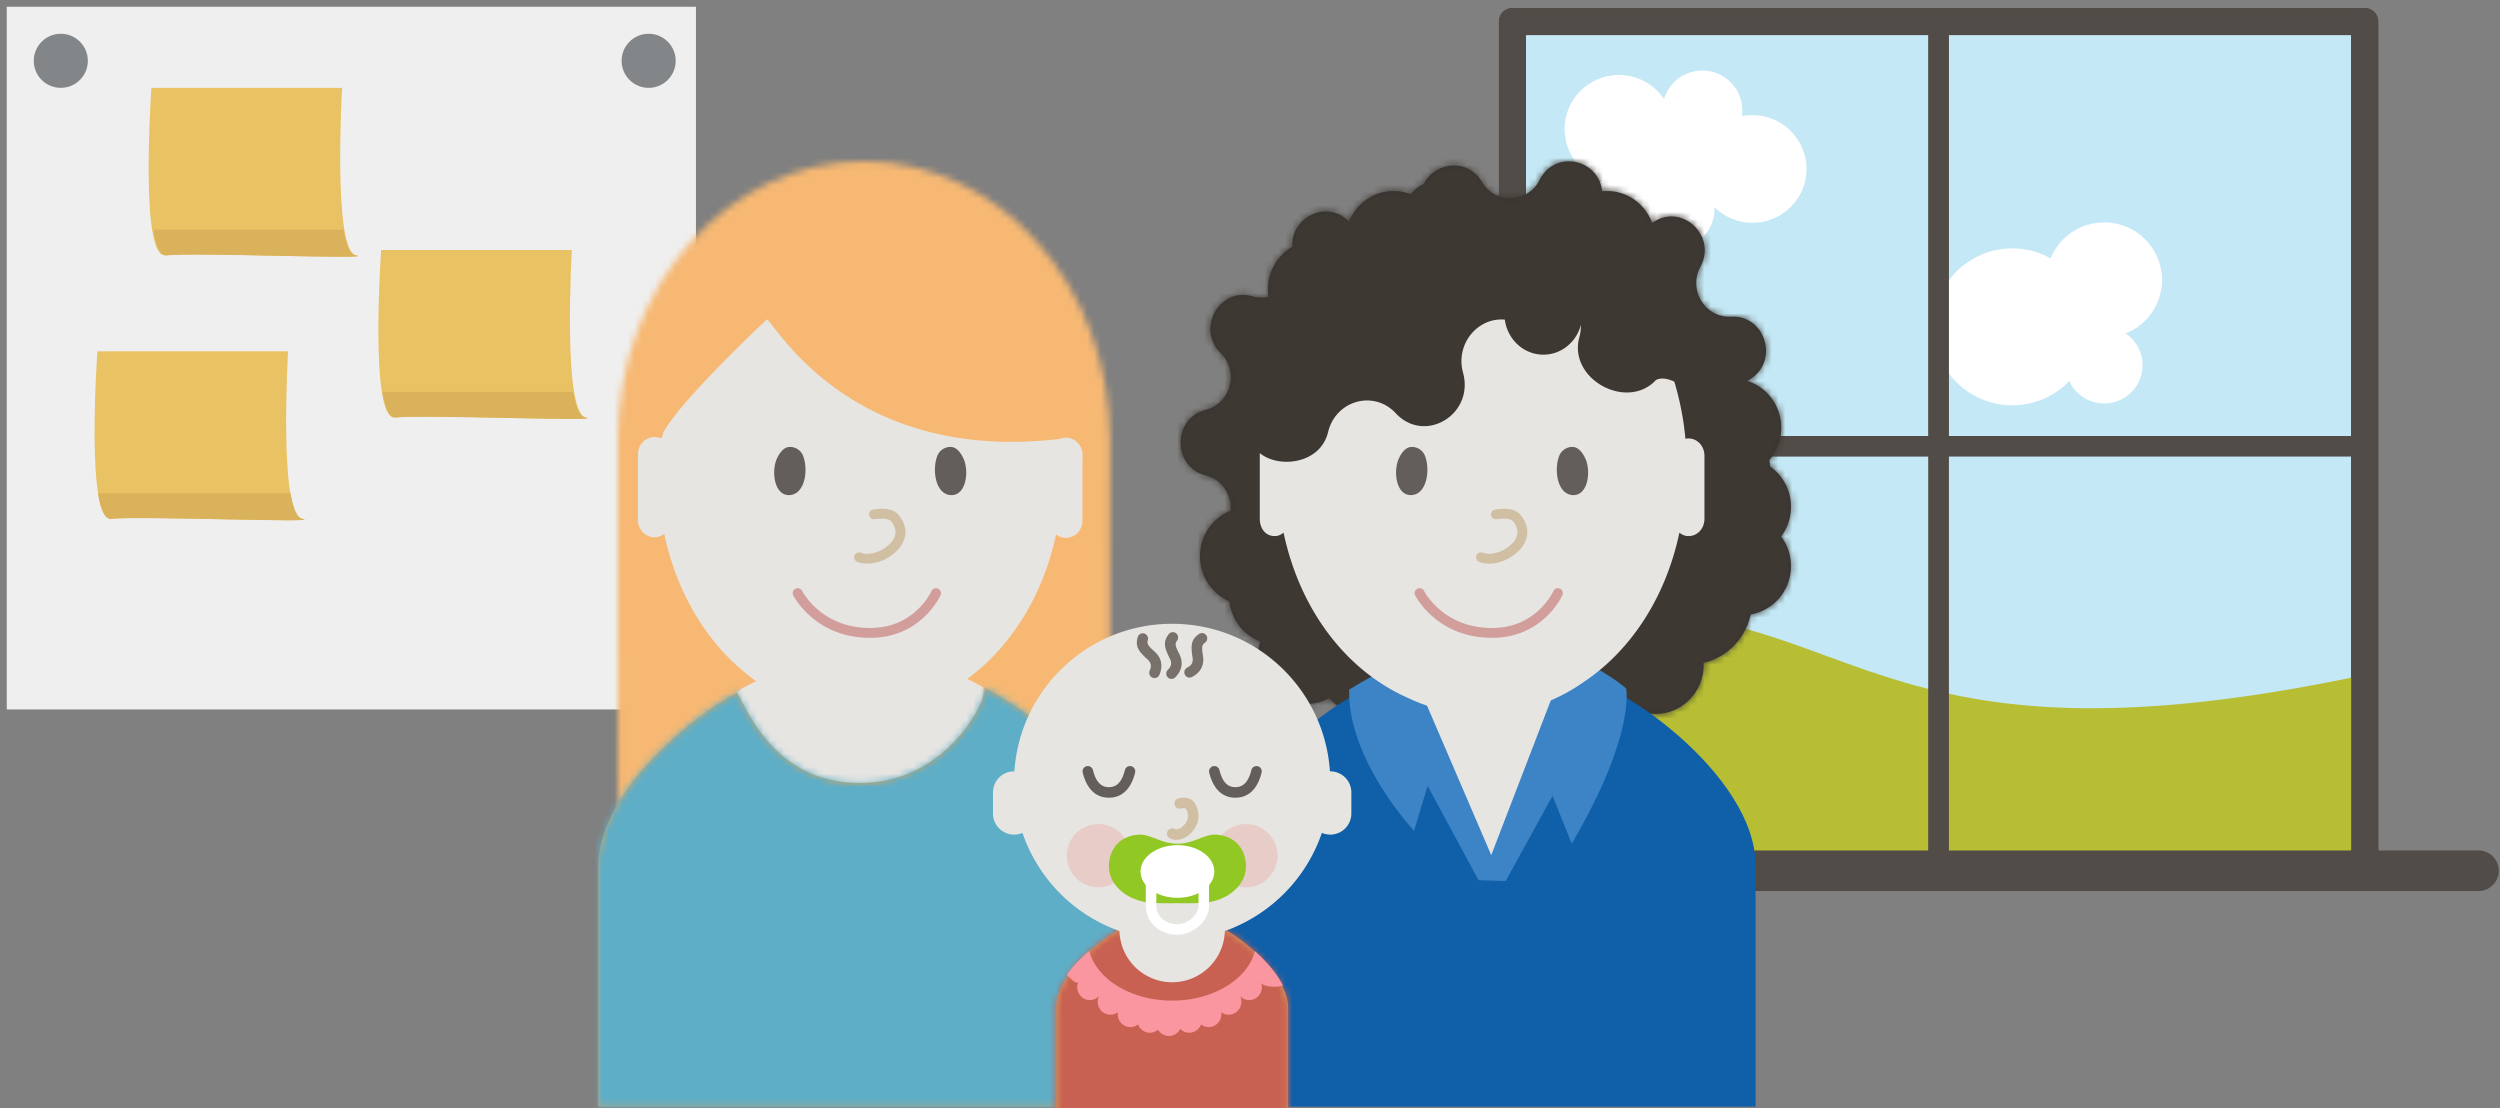 <svg xmlns="http://www.w3.org/2000/svg" xmlns:xlink="http://www.w3.org/1999/xlink" width="370" height="164" viewBox="0 0 370 164">
    <rect x="0" y="0" width="370" height="164" fill="#808080" stroke="none"/>
    <defs>
        <path id="a" d="M87.24 45.155a7.26 7.26 0 0 1 3.093 5.97c0 1.65-.544 3.172-1.458 4.39a7.284 7.284 0 0 1 1.458 4.389c0 3.598-2.581 6.581-5.958 7.137-.761 3.558-3.495 6.365-6.976 7.173.153 3.396-2.073 6.533-5.44 7.355a6.967 6.967 0 0 1-5.323-.844 9.077 9.077 0 0 1-4.23 1.04c-3.918 0-7.269-2.48-8.618-5.985-.976-.15-1.94-.623-2.766-1.493-1.097-1.155-2.531-1.621-3.905-1.506-.033.06-.065.12-.095.181-.88 1.757-2.412 2.615-3.98 2.72a5.21 5.21 0 0 0-.294.864c-1.143 4.648-7.214 5.008-9.12 1.08-1.137 2.447-3.583 4.14-6.417 4.14a7.023 7.023 0 0 1-5.23-2.34 6.964 6.964 0 0 1-3.39.876c-3.92 0-7.099-3.237-7.099-7.23 0-.699.098-1.375.28-2.014-2.443-.94-4.242-3.213-4.544-5.948-2.559-1.093-4.355-3.667-4.355-6.67 0-3.072 1.882-5.697 4.537-6.744.165-2.281-1.22-4.598-3.7-5.23-4.947-1.26-4.947-8.42 0-9.681 3.729-.951 4.98-5.705 2.216-8.428-3.665-3.611-.15-9.81 4.754-8.384.806.234 1.6.252 2.336.097a7.414 7.414 0 0 1-.087-1.135 7.25 7.25 0 0 1 3.61-6.298c-.246-4.336 5.126-7.088 8.392-3.713 1.049-2.658 3.603-4.534 6.588-4.534.903 0 1.766.171 2.56.484a4.68 4.68 0 0 1 1.92-1.535c1.579-3.203 6.444-3.927 8.59-.3 1.984 3.353 6.814 3.178 8.56-.309 2.245-4.483 8.745-3.114 9.234 1.698.243-.025.49-.038.74-.038 3.057 0 5.661 1.967 6.661 4.726.065-.04.13-.08.194-.122 4.276-2.827 9.419 2.054 6.955 6.6-1.859 3.427.704 7.6 4.543 7.395 5.092-.27 7.15 6.577 2.784 9.258-.133.081-.26.167-.382.258 2.905.905 5.018 3.658 5.018 6.914a7.28 7.28 0 0 1-1.781 4.79c.071.312.112.629.124.946z"/>
        <path id="c" d="M72.8 104.734c-17.324 2.693-16.906 5.84-36.375 5.84-19.566 0-19.197-3.196-36.388-6.148C.012 103.806 0 41.856 0 41.23 0 18.459 16.306 0 36.425 0 56.54 0 72.85 18.46 72.85 41.229c0 .73-.017 62.783-.05 63.505z"/>
        <path id="e" d="M56.75 4.616c8.796 4.28 22.476 15.876 22.476 26.628v35.533H0V31.244C0 20.87 12.517 9.71 21.213 5.094c-.44.266-.673.427-.673.427 1.498 2.454 5.526 13.35 18.158 13.35 12.635 0 18.52-11.698 18.52-13.984a39.23 39.23 0 0 0-.469-.271z"/>
        <path id="g" d="M99.84 95.82v15.497H65.52V95.82c0-4.433 5.606-9.495 9.36-11.579h15.6c3.788 2.12 9.36 7.197 9.36 11.58z"/>
        <path id="i" d="M29.417 3.212c1.644 1.478 3.263 3.28 4.123 5.062-.519.324-2.957.324-3.23-.451.288.749.095 1.635-.538 2.18a1.832 1.832 0 0 1-2.55-.141c.418.898.1 1.99-.753 2.497a1.826 1.826 0 0 1-2.043-.116c.127.885-.362 1.77-1.21 2.087a1.826 1.826 0 0 1-1.78-.282 1.883 1.883 0 0 1-1.422 1.207 1.835 1.835 0 0 1-1.663-.551 1.865 1.865 0 0 1-1.673 1.063 1.86 1.86 0 0 1-1.608-.942c-.41.359-.965.534-1.536.43a1.883 1.883 0 0 1-1.422-1.207 1.826 1.826 0 0 1-1.779.282c-.849-.318-1.338-1.202-1.211-2.087-.58.438-1.38.51-2.043.116-.852-.506-1.17-1.599-.752-2.497a1.832 1.832 0 0 1-2.551.142 1.962 1.962 0 0 1-.538-2.181c-.542.245-1.167-.755-1.678-1.054.783-1.238 2.035-2.502 3.33-3.607 1.077 4.193 6.16 7.368 12.27 7.368 6.085 0 11.153-3.15 12.257-7.318z"/>
    </defs>
    <g fill="none" fill-rule="evenodd">
        <path fill="#EFEFEF" d="M1 105h102V1H1z"/>
        <path fill="#838688" d="M13 9.002a4 4 0 1 1-8-.003 4 4 0 0 1 8 .003M100 9.002A3.998 3.998 0 0 1 96 13a4 4 0 1 1 4-3.998"/>
        <path fill="#E9C264" d="M44.7 76.775c3.48.696-24.379-.49-28.224 0C12.634 77.27 14.41 52 14.41 52h28.224S41.213 76.088 44.7 76.775"/>
        <path fill="#DAB25B" d="M43.006 73H14.5c.37 2.347.991 3.912 2.015 3.795 3.854-.455 31.771.636 28.284 0-.874-.157-1.434-1.648-1.793-3.795"/>
        <path fill="#E9C264" d="M86.7 61.778c3.477.69-24.38-.493-28.223 0C54.632 62.272 56.41 37 56.41 37h28.222s-1.416 24.089 2.068 24.778"/>
        <path fill="#DAB25B" d="M84.827 58H56.6c.367 2.35.98 3.916 1.998 3.797 3.813-.455 31.454.632 28.005 0-.866-.162-1.424-1.647-1.776-3.797"/>
        <path fill="#E9C264" d="M52.7 37.779c3.483.688-24.378-.495-28.224 0C20.634 38.267 22.41 13 22.41 13h28.223S49.216 37.087 52.7 37.779"/>
        <path fill="#DAB25B" d="M50.837 34H22.7c.365 2.348.977 3.917 1.99 3.797 3.803-.456 31.358.632 27.913 0-.86-.159-1.416-1.651-1.766-3.797"/>
        <g>
            <path fill="#C4E8F5" d="M223.845 128.871h126.131V3.192h-126.13z"/>
            <path stroke="#403A33" stroke-linecap="round" stroke-linejoin="round" stroke-width="4" d="M223.845 128.871h126.131V3.192h-126.13z"/>
            <path fill="#B7BE34" d="M223.845 91.628c51.475-7.926 46.011 25.32 126.131 8.249v28.995h-126.13V91.628z"/>
            <path fill="#FFF" d="M319.98 41.438c0-4.71-3.833-8.529-8.562-8.529-4.727 0-8.56 3.819-8.56 8.529 0 4.712 3.833 8.53 8.56 8.53 4.729 0 8.562-3.818 8.562-8.53"/>
            <path fill="#FFF" d="M309.466 48.377c0-6.412-5.217-11.611-11.652-11.611s-11.654 5.2-11.654 11.611c0 6.412 5.219 11.61 11.654 11.61s11.652-5.198 11.652-11.61"/>
            <path fill="#FFF" d="M317.106 54.044c0-3.131-2.546-5.666-5.688-5.666-3.14 0-5.686 2.535-5.686 5.666 0 3.129 2.546 5.666 5.686 5.666 3.142 0 5.688-2.537 5.688-5.666"/>
            <path stroke="#403A33" stroke-linecap="round" stroke-linejoin="round" stroke-width="3" d="M223.845 66.032h63.066V3.192h-63.066z"/>
            <path stroke="#514C47" stroke-linecap="round" stroke-linejoin="round" stroke-width="3" d="M286.91 66.032h63.066V3.192h-63.065zM223.845 128.871h63.066V66.032h-63.066z"/>
            <path stroke="#514C47" stroke-linecap="round" stroke-linejoin="round" stroke-width="3" d="M286.91 128.871h63.066V66.032h-63.065z"/>
            <path stroke="#514C47" stroke-linecap="round" stroke-linejoin="round" stroke-width="6" d="M207 128.871h159.822"/>
            <path fill="#FFF" d="M247.636 19.109c0 4.424-3.6 8.01-8.04 8.01-4.44 0-8.04-3.586-8.04-8.01 0-4.424 3.6-8.012 8.04-8.012 4.44 0 8.04 3.588 8.04 8.012"/>
            <path fill="#FFF" d="M257.868 16.336c0 3.258-2.651 5.897-5.92 5.897s-5.92-2.64-5.92-5.897c0-3.259 2.651-5.898 5.92-5.898s5.92 2.64 5.92 5.898"/>
            <path fill="#FFF" d="M267.36 25.007c0 4.397-3.577 7.961-7.99 7.961-4.414 0-7.99-3.564-7.99-7.961 0-4.398 3.576-7.962 7.99-7.962 4.413 0 7.99 3.564 7.99 7.962M242.797 28.574a3.197 3.197 0 0 1-3.201 3.19 3.197 3.197 0 0 1-3.202-3.19 3.197 3.197 0 0 1 3.202-3.19 3.197 3.197 0 0 1 3.201 3.19"/>
            <path fill="#FFF" d="M253.749 30.957c0 3.227-2.624 5.841-5.862 5.841-3.237 0-5.861-2.614-5.861-5.841 0-3.225 2.624-5.842 5.86-5.842 3.239 0 5.863 2.617 5.863 5.842"/>
            <path fill="#FFF" d="M254.501 23.792c0-3.956-3.218-7.164-7.19-7.164-3.972 0-7.19 3.208-7.19 7.164 0 3.958 3.218 7.165 7.19 7.165 3.972 0 7.19-3.207 7.19-7.165"/>
            <path stroke="#514C47" stroke-linecap="round" stroke-linejoin="round" stroke-width="4" d="M223.845 128.871h126.131V3.192h-126.13z"/>
        </g>
        <g>
            <g transform="translate(174.73 23.883)">
                <mask id="b" fill="#fff">
                    <use xlink:href="#a"/>
                </mask>
                <use fill="#333" xlink:href="#a"/>
                <g fill="#3E3832" mask="url(#b)">
                    <path d="M-4.37-4.38H96.291v115.224H-4.37z"/>
                </g>
            </g>
            <path fill="#E7E5E2" d="M201.073 102.38c1.493 2.388 5.688 44.353 18.28 44.353 12.596 0 18.282-42.746 18.282-44.97-19.283-11.047-36.562.616-36.562.616z"/>
            <path fill="#0F5FA9" d="M220.21 129.67l-11.96-29.759c-6.45 0-27.652 14.58-27.652 28.155v35.718h79.225v-35.718c0-13.575-21.206-28.155-27.654-28.155l-11.959 29.76z"/>
            <path fill="#3C84C5" d="M208.293 97.659c-3.481 1.187-8.618 4.404-8.618 4.404-.26 10.406 9.607 20.904 9.607 20.904l2.004-6.655 7.54 13.96 4.018.124 6.937-12.615 2.828 7.083c9.52-16.175 8.061-22.981 8.061-22.981-3.801-3.191-8.596-4.875-8.596-4.875l-11.37 29.555-12.411-28.904z"/>
            <path fill="#E7E5E2" d="M222.715 47.306c.383 2.928 2.791 5.184 5.708 5.184 2.65 0 4.884-1.867 5.554-4.409.01.595-.065 1.21-.235 1.83-1.696 6.182 7.055 10.95 11.345 6.328.69-.349 1.594-.269 2.71.241a43.027 43.027 0 0 1 1.645 8.456c.136-.03.277-.046.435-.046 1.372 0 2.383 1.153 2.383 2.576v9.295c0 1.425-.99 2.577-2.367 2.577-.548 0-.93-.187-1.34-.5-.03.138-.062.275-.094.411-2.07 9.338-7.097 16.917-13.795 21.505-4.492 3.196-9.725 5.029-15.31 5.029-3.945 0-7.714-.914-11.17-2.577-8.95-4.03-15.794-12.901-18.214-24.372-.412.315-.772.504-1.323.504-1.375 0-2.2-1.152-2.2-2.577v-9.705c2.812 2.322 8.971 1.629 10.109-3.102 1.13-4.702 6.778-6.28 10.011-2.796 4.292 4.622 11.659.19 9.964-5.992-1.168-4.259 2.185-8.224 6.184-7.86z"/>
            <g>
                <path fill="#635E59" d="M208.947 73.272c-2.13.159-2.725-2.954-2.084-4.987.12-.385.826-2.14 2.074-2.14 1.246 0 1.797.96 1.873 1.124.917 1.982.467 5.828-1.863 6.003M232.714 73.272c2.13.159 2.726-2.954 2.084-4.987-.12-.385-.826-2.14-2.074-2.14a2.095 2.095 0 0 0-1.873 1.124c-.917 1.982-.467 5.828 1.863 6.003"/>
                <path fill="#D1BFA3" fill-rule="nonzero" d="M221.506 76.85c1.252-.19 2.108-.07 2.414.302 1.156 1.41.786 2.9-1.197 4.124-1.043.643-2.479.87-3.239.536a.738.738 0 0 0-.97.372c-.165.368.003.8.375.962 1.256.551 3.187.247 4.611-.631 2.696-1.663 3.313-4.15 1.561-6.284-.74-.902-2.053-1.086-3.779-.823a.73.73 0 0 0-.615.832.735.735 0 0 0 .839.61z"/>
                <path fill="#D19E9C" fill-rule="nonzero" d="M229.894 87.49a6.63 6.63 0 0 1-.463.82 10.367 10.367 0 0 1-1.566 1.89c-1.882 1.793-4.332 2.83-7.45 2.735-3.04-.092-5.478-1.113-7.39-2.76a10.912 10.912 0 0 1-1.745-1.896 6.63 6.63 0 0 1-.518-.82.739.739 0 0 0-.985-.332.727.727 0 0 0-.336.977c.108.218.319.574.64 1.021a12.368 12.368 0 0 0 1.98 2.153c2.157 1.858 4.916 3.013 8.31 3.116 3.534.107 6.359-1.088 8.514-3.142a11.82 11.82 0 0 0 1.787-2.158c.288-.447.475-.803.57-1.02a.727.727 0 0 0-.38-.96.738.738 0 0 0-.968.376z"/>
            </g>
            <g>
                <g transform="translate(91.433 23.883)">
                    <mask id="d" fill="#fff">
                        <use xlink:href="#c"/>
                    </mask>
                    <g fill="#F6B873" mask="url(#d)">
                        <path d="M-14.57-1.46H86.093v115.224H-14.57z"/>
                    </g>
                </g>
                <path fill="#E7E5E2" d="M109.033 102.38c1.493 2.388 5.688 44.353 18.28 44.353 12.596 0 18.282-42.746 18.282-44.97-19.283-11.047-36.562.616-36.562.616z"/>
                <g transform="translate(88.558 97.008)">
                    <mask id="f" fill="#fff">
                        <use xlink:href="#e"/>
                    </mask>
                    <use fill="#D8A25D" xlink:href="#e"/>
                    <g mask="url(#f)">
                        <path fill="#5EAEC7" d="M-48.416 108.476h184.704V-36.292H-48.416z"/>
                    </g>
                </g>
                <path fill="#E7E5E2" d="M98.122 64.132s-.154.87-.352.727a2.374 2.374 0 0 0-.887-.18c-1.356-.001-2.46 1.138-2.462 2.544l-.013 9.735c-.003 1.407 1.094 2.55 2.453 2.552a2.38 2.38 0 0 0 1.45-.498c3.284 15.676 14.99 26.747 28.95 26.77 13.96.023 25.703-11.01 29.033-26.675.406.31.904.5 1.449.502 1.358.002 2.46-1.137 2.462-2.543l.015-9.736c.001-1.407-1.096-2.549-2.454-2.552-.313 0-.612.067-.887.178-31.482 3.731-42.463-17.672-43.391-17.673 0 0-13.167 12.325-15.366 16.849z"/>
                <g>
                    <path fill="#635E59" d="M116.907 73.272c-2.13.159-2.725-2.954-2.084-4.987.12-.385.826-2.14 2.074-2.14 1.246 0 1.797.96 1.873 1.124.917 1.982.467 5.828-1.863 6.003M140.674 73.272c2.13.159 2.726-2.954 2.084-4.987-.12-.385-.826-2.14-2.074-2.14a2.095 2.095 0 0 0-1.873 1.124c-.917 1.982-.467 5.828 1.863 6.003"/>
                    <path fill="#D1BFA3" fill-rule="nonzero" d="M129.466 76.85c1.252-.19 2.108-.07 2.414.302 1.156 1.41.786 2.9-1.197 4.124-1.043.643-2.479.87-3.239.536a.738.738 0 0 0-.97.372c-.165.368.003.8.375.962 1.256.551 3.187.247 4.611-.631 2.696-1.663 3.313-4.15 1.561-6.284-.74-.902-2.053-1.086-3.779-.823a.73.73 0 0 0-.615.832.735.735 0 0 0 .839.61z"/>
                    <path fill="#D19E9C" fill-rule="nonzero" d="M137.854 87.49a6.63 6.63 0 0 1-.463.82 10.367 10.367 0 0 1-1.566 1.89c-1.882 1.793-4.332 2.83-7.45 2.735-3.04-.092-5.478-1.113-7.39-2.76a10.912 10.912 0 0 1-1.745-1.896 6.63 6.63 0 0 1-.518-.82.739.739 0 0 0-.985-.332.727.727 0 0 0-.336.977c.108.218.319.574.64 1.021a12.368 12.368 0 0 0 1.98 2.153c2.157 1.858 4.916 3.013 8.31 3.116 3.534.107 6.359-1.088 8.514-3.142a11.82 11.82 0 0 0 1.787-2.158c.288-.447.475-.803.57-1.02a.727.727 0 0 0-.38-.96.738.738 0 0 0-.968.376z"/>
                </g>
            </g>
            <g>
                <g transform="translate(156.32 137.56)">
                    <g transform="translate(-65.52 -84.24)">
                        <mask id="h" fill="#fff">
                            <use xlink:href="#g"/>
                        </mask>
                        <use fill="#D8A25D" xlink:href="#g"/>
                        <g fill="#C86151" mask="url(#h)">
                            <path d="M1.357 181h178.6V0H1.357z"/>
                        </g>
                    </g>
                    <use fill="#FA96A0" xlink:href="#i"/>
                </g>
                <path fill="#E7E5E2" d="M150.131 114.16c.803-12.196 10.95-21.84 23.349-21.84 12.4 0 22.546 9.644 23.349 21.84h.051a3.12 3.12 0 0 1 3.12 3.12v3.12a3.12 3.12 0 0 1-4.362 2.863 23.464 23.464 0 0 1-14.361 14.527 7.8 7.8 0 0 1-15.594 0 23.464 23.464 0 0 1-14.36-14.527 3.12 3.12 0 0 1-4.362-2.863l-.001-3.12a3.12 3.12 0 0 1 3.171-3.12z"/>
                <path stroke="#593A32" stroke-linecap="round" stroke-width="1.56" d="M170.36 128.2c.52 1.04 1.56 1.56 3.12 1.56s2.6-.52 3.12-1.56"/>
                <path fill="#E8CCC8" d="M167.24 126.64a4.68 4.68 0 1 1-9.36.001 4.68 4.68 0 0 1 9.36-.002M189.08 126.64a4.68 4.68 0 1 1-9.36.001 4.68 4.68 0 0 1 9.36-.002"/>
                <path fill="#D1BFA3" fill-rule="nonzero" d="M174.765 119.673a.78.78 0 0 1-.32-1.527c1.048-.22 1.925-.05 2.408.759.938 1.575.611 3.39-.868 4.648-.86.731-2.066.993-2.909.483a.78.78 0 0 1 .808-1.334c.184.111.694 0 1.09-.337.906-.77 1.083-1.748.539-2.662-.051-.086-.277-.13-.748-.03z"/>
                <path fill="#635E59" fill-rule="nonzero" d="M160.243 114.35a.78.78 0 0 1 1.514-.38c.44 1.764 1.206 2.53 2.363 2.53s1.922-.766 2.363-2.53a.78.78 0 0 1 1.514.38c-.6 2.396-1.914 3.71-3.877 3.71-1.963 0-3.278-1.314-3.877-3.71zM178.963 114.35a.78.78 0 1 1 1.514-.38c.44 1.764 1.206 2.53 2.363 2.53s1.922-.766 2.363-2.53a.78.78 0 0 1 1.514.38c-.6 2.396-1.914 3.71-3.877 3.71-1.963 0-3.278-1.314-3.877-3.71z"/>
                <g transform="translate(164.12 123.52)">
                    <path fill="#91C823" d="M10.14 1.352C12.48 1.352 14.04 0 15.6 0c2.602 0 4.68 1.746 4.68 4.734 0 2.987-3.143 5.41-7.02 5.41-1.12 0-2.18.047-3.12.003-.94.044-2-.004-3.12-.004-3.877 0-7.02-2.422-7.02-5.41C0 1.747 2.078 0 4.68 0c1.56 0 3.12 1.352 5.46 1.352z"/>
                    <ellipse cx="10.14" cy="5.46" fill="#FFF" rx="5.46" ry="3.9"/>
                </g>
                <path fill="#FFF" fill-rule="nonzero" d="M178.16 128.98c.43 0 .78.35.78.78v4.333c0 2.186-2.318 4.247-4.68 4.247-2.535 0-4.68-1.74-4.68-4.247v-4.333c0-.43.35-.78.78-.78h7.8zm-7.02 1.56v3.553c0 1.565 1.383 2.687 3.12 2.687 1.538 0 3.12-1.406 3.12-2.687v-3.553h-6.24z"/>
                <g fill="#78706A" fill-rule="nonzero">
                    <path d="M168.378 94.303a.78.78 0 0 1 1.504.415c-.157.567-.005.815 1.006 1.725 1.027.925 1.265 2.136.695 3.443a.78.78 0 1 1-1.43-.624c.306-.702.21-1.192-.309-1.66-1.422-1.28-1.836-1.959-1.466-3.3zM172.955 93.877a.78.78 0 1 1 1.256.927c-.35.473-.297.759.32 1.971.628 1.232.417 2.447-.584 3.463a.78.78 0 1 1-1.112-1.094c.538-.546.624-1.038.307-1.66-.869-1.705-1.012-2.488-.187-3.607zM177.44 93.84a.78.78 0 0 1 .907 1.27c-.478.341-.517.63-.304 1.973.216 1.365-.36 2.456-1.626 3.113a.78.78 0 1 1-.72-1.384c.681-.353.914-.795.805-1.485-.3-1.89-.194-2.678.937-3.487z"/>
                </g>
            </g>
        </g>
    </g>
</svg>
